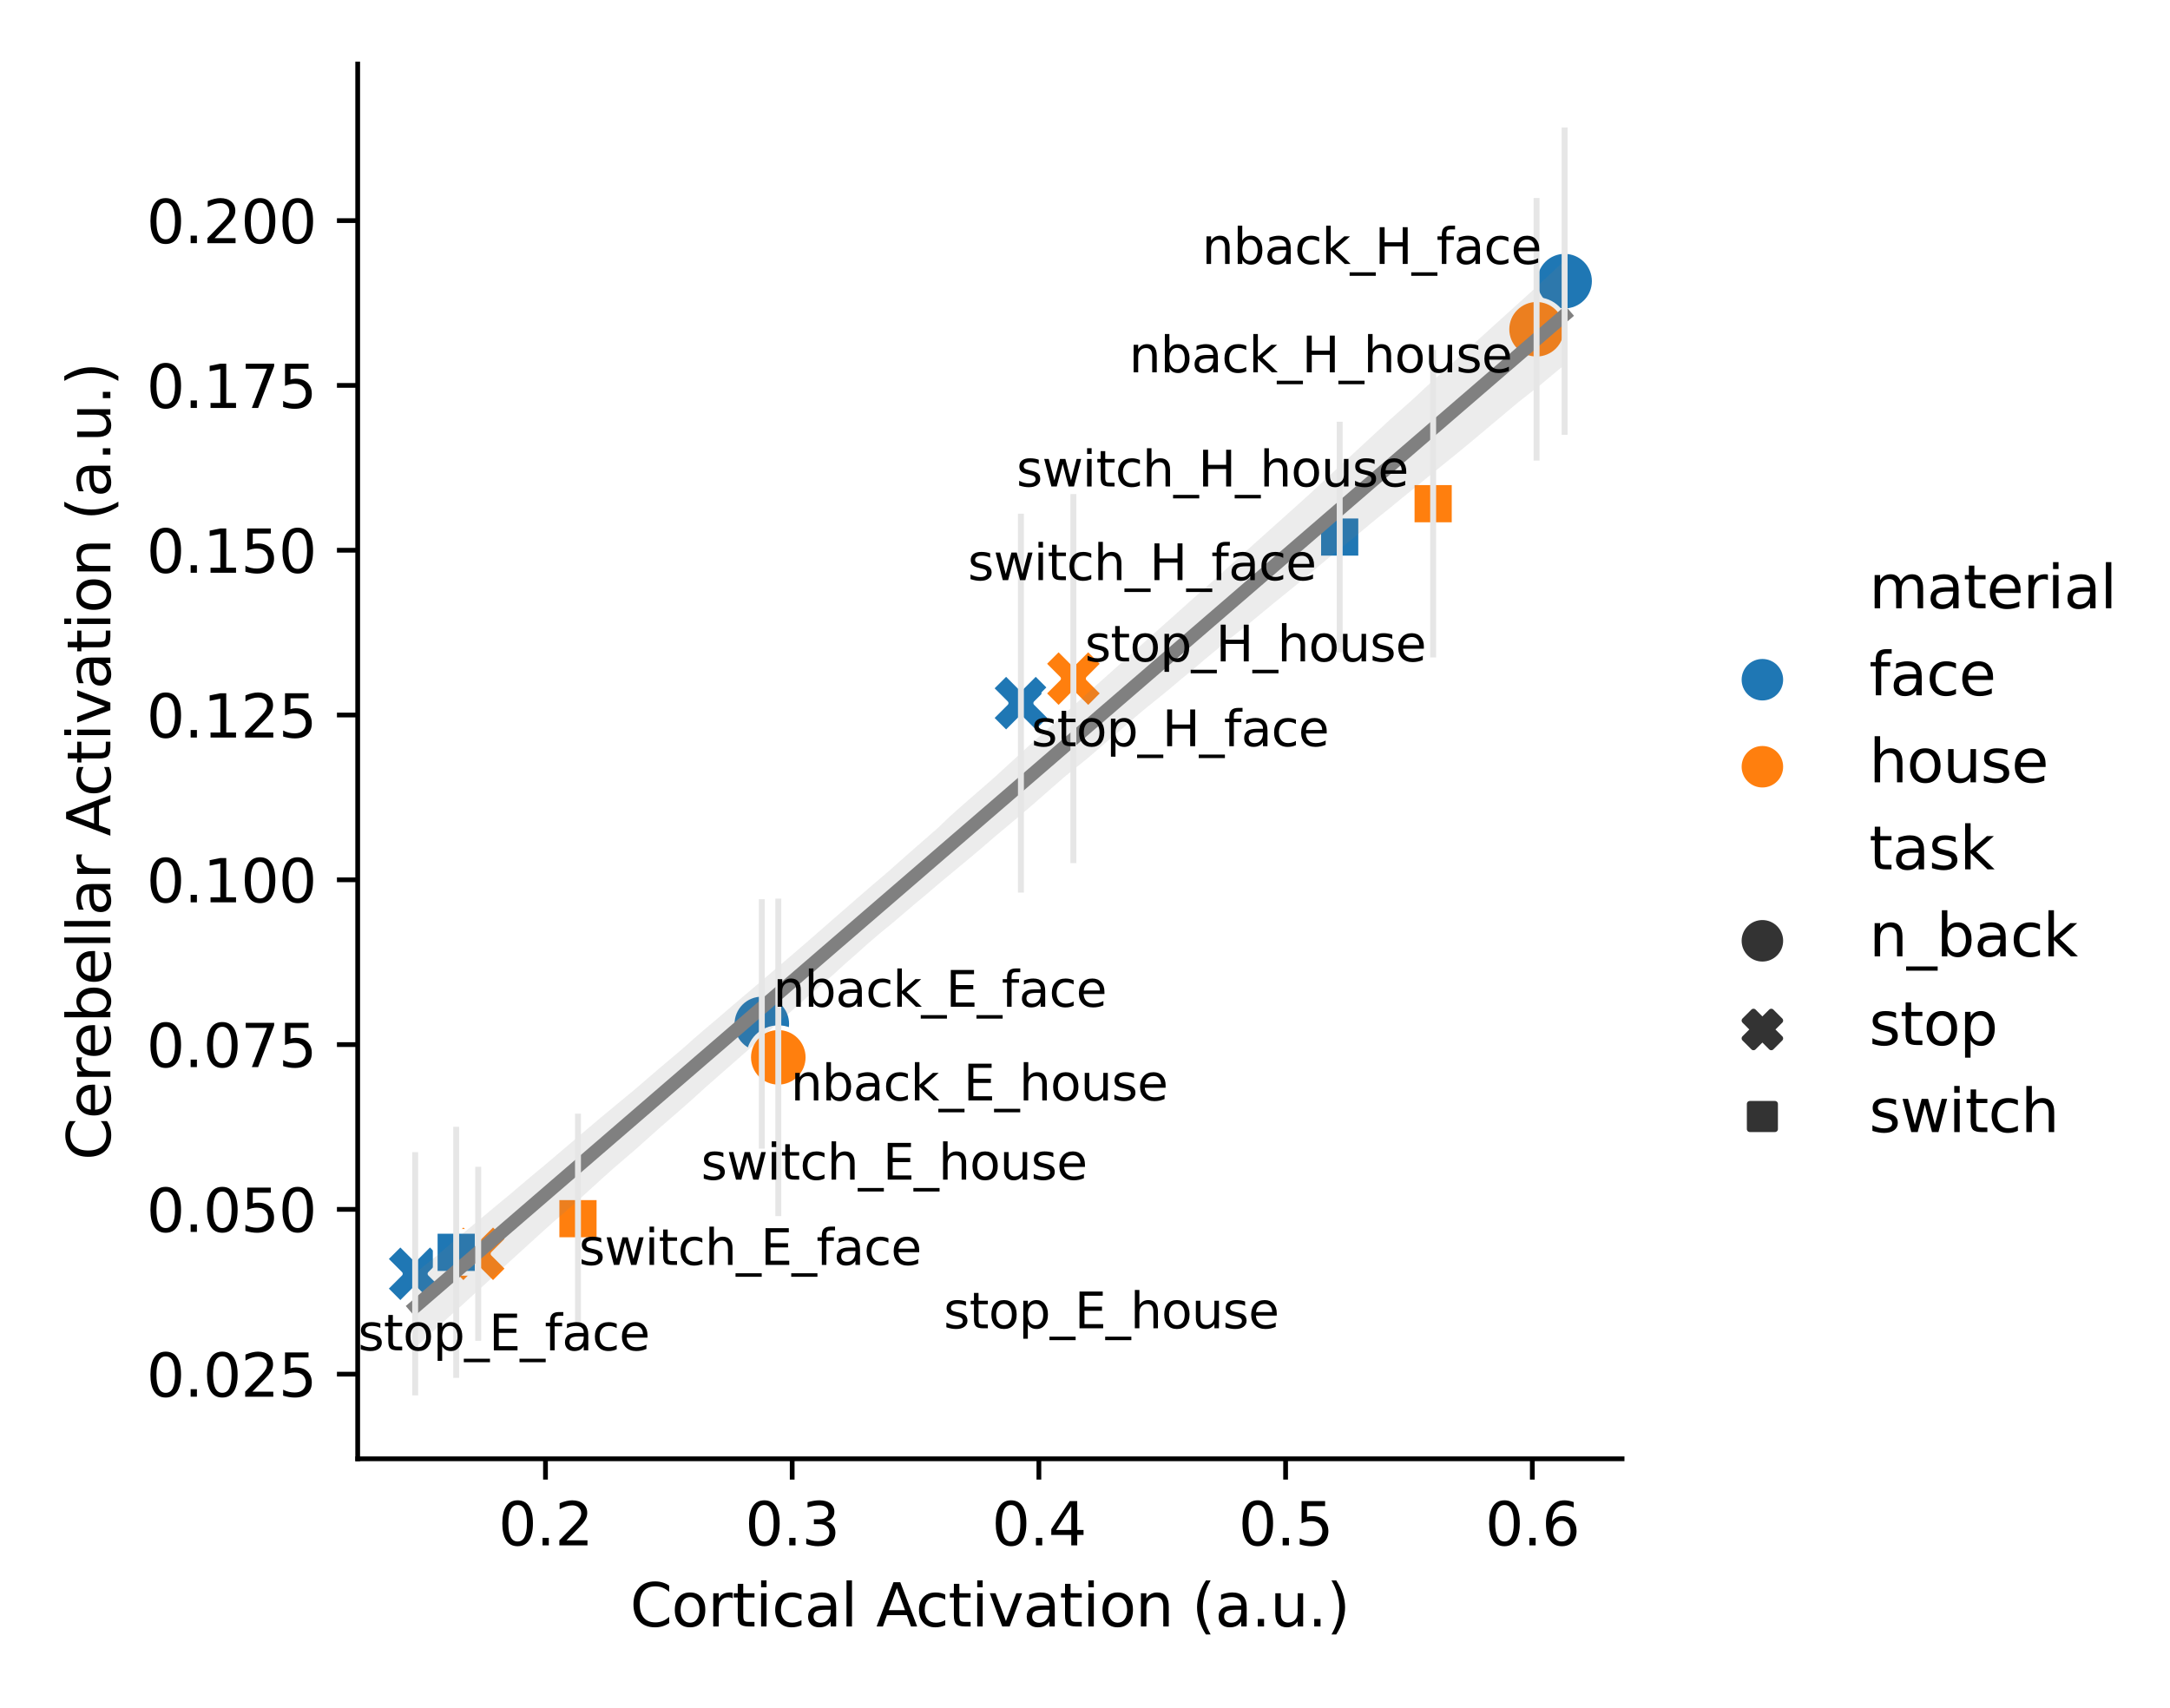 <?xml version="1.0" encoding="utf-8" standalone="no"?>
<!DOCTYPE svg PUBLIC "-//W3C//DTD SVG 1.1//EN"
  "http://www.w3.org/Graphics/SVG/1.1/DTD/svg11.dtd">
<svg xmlns:xlink="http://www.w3.org/1999/xlink" width="365.94pt" height="288pt" viewBox="0 0 365.94 288" xmlns="http://www.w3.org/2000/svg" version="1.1">
 <defs>
  <style type="text/css">*{stroke-linejoin: round; stroke-linecap: butt}</style>
 </defs>
 <g id="figure_1">
  <g id="patch_1">
   <path d="M 0 288 
L 365.94 288 
L 365.94 0 
L 0 0 
z
" style="fill: #ffffff"/>
  </g>
  <g id="axes_1">
   <g id="patch_2">
    <path d="M 60.32 246.04 
L 273.541 246.04 
L 273.541 10.8 
L 60.32 10.8 
z
" style="fill: #ffffff"/>
   </g>
   <g id="PathCollection_1">
    <path d="M 128.469 177.694 
C 129.795 177.694 131.067 177.167 132.004 176.23 
C 132.942 175.292 133.469 174.02 133.469 172.694 
C 133.469 171.368 132.942 170.096 132.004 169.159 
C 131.067 168.221 129.795 167.694 128.469 167.694 
C 127.143 167.694 125.871 168.221 124.933 169.159 
C 123.996 170.096 123.469 171.368 123.469 172.694 
C 123.469 174.02 123.996 175.292 124.933 176.23 
C 125.871 177.167 127.143 177.694 128.469 177.694 
z
" clip-path="url(#p7c8a8bf4cc)" style="fill: #1f77b4; stroke: #ffffff; stroke-width: 0.8"/>
    <path d="M 131.249 183.33 
C 132.575 183.33 133.847 182.803 134.784 181.866 
C 135.722 180.928 136.249 179.656 136.249 178.33 
C 136.249 177.004 135.722 175.732 134.784 174.794 
C 133.847 173.857 132.575 173.33 131.249 173.33 
C 129.923 173.33 128.651 173.857 127.713 174.794 
C 126.776 175.732 126.249 177.004 126.249 178.33 
C 126.249 179.656 126.776 180.928 127.713 181.866 
C 128.651 182.803 129.923 183.33 131.249 183.33 
z
" clip-path="url(#p7c8a8bf4cc)" style="fill: #ff7f0e; stroke: #ffffff; stroke-width: 0.8"/>
    <path d="M 263.849 52.415 
C 265.175 52.415 266.447 51.888 267.384 50.95 
C 268.322 50.013 268.849 48.741 268.849 47.415 
C 268.849 46.089 268.322 44.817 267.384 43.879 
C 266.447 42.942 265.175 42.415 263.849 42.415 
C 262.523 42.415 261.251 42.942 260.313 43.879 
C 259.376 44.817 258.849 46.089 258.849 47.415 
C 258.849 48.741 259.376 50.013 260.313 50.95 
C 261.251 51.888 262.523 52.415 263.849 52.415 
z
" clip-path="url(#p7c8a8bf4cc)" style="fill: #1f77b4; stroke: #ffffff; stroke-width: 0.8"/>
    <path d="M 259.121 60.533 
C 260.447 60.533 261.719 60.006 262.657 59.068 
C 263.594 58.13 264.121 56.859 264.121 55.533 
C 264.121 54.207 263.594 52.935 262.657 51.997 
C 261.719 51.059 260.447 50.533 259.121 50.533 
C 257.795 50.533 256.523 51.059 255.586 51.997 
C 254.648 52.935 254.121 54.207 254.121 55.533 
C 254.121 56.859 254.648 58.13 255.586 59.068 
C 256.523 60.006 257.795 60.533 259.121 60.533 
z
" clip-path="url(#p7c8a8bf4cc)" style="fill: #ff7f0e; stroke: #ffffff; stroke-width: 0.8"/>
    <path d="M 67.512 219.834 
L 70.012 217.334 
L 72.512 219.834 
L 75.012 217.334 
L 72.512 214.834 
L 75.012 212.334 
L 72.512 209.834 
L 70.012 212.334 
L 67.512 209.834 
L 65.012 212.334 
L 67.512 214.834 
L 65.012 217.334 
z
" clip-path="url(#p7c8a8bf4cc)" style="fill: #1f77b4; stroke: #ffffff; stroke-width: 0.8"/>
    <path d="M 78.143 216.462 
L 80.643 213.962 
L 83.143 216.462 
L 85.643 213.962 
L 83.143 211.462 
L 85.643 208.962 
L 83.143 206.462 
L 80.643 208.962 
L 78.143 206.462 
L 75.643 208.962 
L 78.143 211.462 
L 75.643 213.962 
z
" clip-path="url(#p7c8a8bf4cc)" style="fill: #ff7f0e; stroke: #ffffff; stroke-width: 0.8"/>
    <path d="M 169.665 123.588 
L 172.165 121.088 
L 174.665 123.588 
L 177.165 121.088 
L 174.665 118.588 
L 177.165 116.088 
L 174.665 113.588 
L 172.165 116.088 
L 169.665 113.588 
L 167.165 116.088 
L 169.665 118.588 
L 167.165 121.088 
z
" clip-path="url(#p7c8a8bf4cc)" style="fill: #1f77b4; stroke: #ffffff; stroke-width: 0.8"/>
    <path d="M 178.513 119.451 
L 181.013 116.951 
L 183.513 119.451 
L 186.013 116.951 
L 183.513 114.451 
L 186.013 111.951 
L 183.513 109.451 
L 181.013 111.951 
L 178.513 109.451 
L 176.013 111.951 
L 178.513 114.451 
L 176.013 116.951 
z
" clip-path="url(#p7c8a8bf4cc)" style="fill: #ff7f0e; stroke: #ffffff; stroke-width: 0.8"/>
    <path d="M 73.394 207.678 
L 73.394 214.749 
L 80.465 214.749 
L 80.465 207.678 
z
" clip-path="url(#p7c8a8bf4cc)" style="fill: #1f77b4; stroke: #ffffff; stroke-width: 0.8"/>
    <path d="M 93.932 202.006 
L 93.932 209.077 
L 101.003 209.077 
L 101.003 202.006 
z
" clip-path="url(#p7c8a8bf4cc)" style="fill: #ff7f0e; stroke: #ffffff; stroke-width: 0.8"/>
    <path d="M 222.384 87.042 
L 222.384 94.113 
L 229.455 94.113 
L 229.455 87.042 
z
" clip-path="url(#p7c8a8bf4cc)" style="fill: #1f77b4; stroke: #ffffff; stroke-width: 0.8"/>
    <path d="M 238.145 81.417 
L 238.145 88.488 
L 245.216 88.488 
L 245.216 81.417 
z
" clip-path="url(#p7c8a8bf4cc)" style="fill: #ff7f0e; stroke: #ffffff; stroke-width: 0.8"/>
   </g>
   <g id="PathCollection_2"/>
   <g id="PathCollection_3"/>
   <g id="PathCollection_4"/>
   <g id="PathCollection_5"/>
   <g id="PathCollection_6"/>
   <g id="PathCollection_7">
    <defs>
     <path id="m6d650c0548" d="M 0 0 
C 0 0 0 0 0 0 
C 0 0 0 0 0 0 
C 0 0 0 0 0 0 
C 0 0 0 0 0 0 
C 0 0 0 0 0 0 
C 0 0 0 0 0 0 
C 0 0 0 0 0 0 
C 0 0 0 0 0 0 
z
" style="stroke: #1f77b4; stroke-opacity: 0.8"/>
    </defs>
    <g clip-path="url(#p7c8a8bf4cc)">
     <use xlink:href="#m6d650c0548" x="128.469" y="172.694" style="fill: #1f77b4; fill-opacity: 0.8; stroke: #1f77b4; stroke-opacity: 0.8"/>
     <use xlink:href="#m6d650c0548" x="131.249" y="178.33" style="fill: #1f77b4; fill-opacity: 0.8; stroke: #1f77b4; stroke-opacity: 0.8"/>
     <use xlink:href="#m6d650c0548" x="263.849" y="47.415" style="fill: #1f77b4; fill-opacity: 0.8; stroke: #1f77b4; stroke-opacity: 0.8"/>
     <use xlink:href="#m6d650c0548" x="259.121" y="55.533" style="fill: #1f77b4; fill-opacity: 0.8; stroke: #1f77b4; stroke-opacity: 0.8"/>
     <use xlink:href="#m6d650c0548" x="70.012" y="214.834" style="fill: #1f77b4; fill-opacity: 0.8; stroke: #1f77b4; stroke-opacity: 0.8"/>
     <use xlink:href="#m6d650c0548" x="80.643" y="211.462" style="fill: #1f77b4; fill-opacity: 0.8; stroke: #1f77b4; stroke-opacity: 0.8"/>
     <use xlink:href="#m6d650c0548" x="172.165" y="118.588" style="fill: #1f77b4; fill-opacity: 0.8; stroke: #1f77b4; stroke-opacity: 0.8"/>
     <use xlink:href="#m6d650c0548" x="181.013" y="114.451" style="fill: #1f77b4; fill-opacity: 0.8; stroke: #1f77b4; stroke-opacity: 0.8"/>
     <use xlink:href="#m6d650c0548" x="76.929" y="211.213" style="fill: #1f77b4; fill-opacity: 0.8; stroke: #1f77b4; stroke-opacity: 0.8"/>
     <use xlink:href="#m6d650c0548" x="97.468" y="205.542" style="fill: #1f77b4; fill-opacity: 0.8; stroke: #1f77b4; stroke-opacity: 0.8"/>
     <use xlink:href="#m6d650c0548" x="225.92" y="90.577" style="fill: #1f77b4; fill-opacity: 0.8; stroke: #1f77b4; stroke-opacity: 0.8"/>
     <use xlink:href="#m6d650c0548" x="241.681" y="84.952" style="fill: #1f77b4; fill-opacity: 0.8; stroke: #1f77b4; stroke-opacity: 0.8"/>
    </g>
   </g>
   <g id="PolyCollection_1">
    <path d="M 70.012 214.754 
L 70.012 227.267 
L 71.97 225.507 
L 73.928 223.723 
L 75.886 221.943 
L 77.844 220.189 
L 79.802 218.393 
L 81.76 216.616 
L 83.717 214.813 
L 85.675 213.031 
L 87.633 211.25 
L 89.591 209.467 
L 91.549 207.684 
L 93.507 205.939 
L 95.465 204.256 
L 97.423 202.521 
L 99.381 200.733 
L 101.339 198.944 
L 103.297 197.195 
L 105.255 195.507 
L 107.213 193.82 
L 109.171 192.082 
L 111.129 190.324 
L 113.087 188.623 
L 115.045 186.921 
L 117.003 185.182 
L 118.961 183.401 
L 120.919 181.686 
L 122.876 179.965 
L 124.834 178.246 
L 126.792 176.527 
L 128.75 174.73 
L 130.708 172.96 
L 132.666 171.22 
L 134.624 169.49 
L 136.582 167.764 
L 138.54 166.065 
L 140.498 164.403 
L 142.456 162.605 
L 144.414 160.894 
L 146.372 159.139 
L 148.33 157.457 
L 150.288 155.859 
L 152.246 154.197 
L 154.204 152.522 
L 156.162 150.899 
L 158.12 149.218 
L 160.077 147.593 
L 162.035 145.964 
L 163.993 144.336 
L 165.951 142.679 
L 167.909 140.989 
L 169.867 139.357 
L 171.825 137.699 
L 173.783 136.041 
L 175.741 134.326 
L 177.699 132.611 
L 179.657 130.905 
L 181.615 129.337 
L 183.573 127.75 
L 185.531 126.057 
L 187.489 124.365 
L 189.447 122.71 
L 191.405 120.981 
L 193.363 119.332 
L 195.321 117.762 
L 197.279 116.16 
L 199.236 114.505 
L 201.194 112.909 
L 203.152 111.233 
L 205.11 109.615 
L 207.068 107.974 
L 209.026 106.429 
L 210.984 104.885 
L 212.942 103.266 
L 214.9 101.647 
L 216.858 100.063 
L 218.816 98.472 
L 220.774 96.834 
L 222.732 95.196 
L 224.69 93.574 
L 226.648 92.003 
L 228.606 90.432 
L 230.564 88.794 
L 232.522 87.177 
L 234.48 85.608 
L 236.437 83.994 
L 238.395 82.414 
L 240.353 80.815 
L 242.311 79.224 
L 244.269 77.635 
L 246.227 76.045 
L 248.185 74.427 
L 250.143 72.786 
L 252.101 71.144 
L 254.059 69.502 
L 256.017 67.86 
L 257.975 66.315 
L 259.933 64.778 
L 261.891 63.147 
L 263.849 61.514 
L 263.849 43.964 
L 263.849 43.964 
L 261.891 45.792 
L 259.933 47.62 
L 257.975 49.423 
L 256.017 51.195 
L 254.059 52.968 
L 252.101 54.74 
L 250.143 56.513 
L 248.185 58.285 
L 246.227 60.057 
L 244.269 61.827 
L 242.311 63.599 
L 240.353 65.38 
L 238.395 67.222 
L 236.437 68.962 
L 234.48 70.704 
L 232.522 72.514 
L 230.564 74.324 
L 228.606 76.134 
L 226.648 77.946 
L 224.69 79.759 
L 222.732 81.572 
L 220.774 83.394 
L 218.816 85.165 
L 216.858 86.919 
L 214.9 88.673 
L 212.942 90.428 
L 210.984 92.182 
L 209.026 93.944 
L 207.068 95.711 
L 205.11 97.478 
L 203.152 99.23 
L 201.194 100.954 
L 199.236 102.707 
L 197.279 104.461 
L 195.321 106.203 
L 193.363 107.97 
L 191.405 109.717 
L 189.447 111.48 
L 187.489 113.235 
L 185.531 114.99 
L 183.573 116.744 
L 181.615 118.498 
L 179.657 120.253 
L 177.699 122.02 
L 175.741 123.809 
L 173.783 125.524 
L 171.825 127.321 
L 169.867 129.118 
L 167.909 130.914 
L 165.951 132.636 
L 163.993 134.338 
L 162.035 136.047 
L 160.077 137.797 
L 158.12 139.67 
L 156.162 141.384 
L 154.204 143.091 
L 152.246 144.815 
L 150.288 146.559 
L 148.33 148.245 
L 146.372 149.912 
L 144.414 151.617 
L 142.456 153.321 
L 140.498 155.027 
L 138.54 156.738 
L 136.582 158.452 
L 134.624 160.143 
L 132.666 161.825 
L 130.708 163.491 
L 128.75 165.156 
L 126.792 166.831 
L 124.834 168.485 
L 122.876 170.157 
L 120.919 171.847 
L 118.961 173.493 
L 117.003 175.186 
L 115.045 176.926 
L 113.087 178.582 
L 111.129 180.236 
L 109.171 181.918 
L 107.213 183.603 
L 105.255 185.222 
L 103.297 186.844 
L 101.339 188.467 
L 99.381 190.128 
L 97.423 191.782 
L 95.465 193.445 
L 93.507 195.108 
L 91.549 196.771 
L 89.591 198.385 
L 87.633 200.045 
L 85.675 201.707 
L 83.717 203.319 
L 81.76 204.953 
L 79.802 206.581 
L 77.844 208.19 
L 75.886 209.867 
L 73.928 211.559 
L 71.97 213.143 
L 70.012 214.754 
z
" clip-path="url(#p7c8a8bf4cc)" style="fill: #808080; fill-opacity: 0.15"/>
   </g>
   <g id="matplotlib.axis_1">
    <g id="xtick_1">
     <g id="line2d_1">
      <defs>
       <path id="mfda61cb387" d="M 0 0 
L 0 3.5 
" style="stroke: #000000; stroke-width: 0.8"/>
      </defs>
      <g>
       <use xlink:href="#mfda61cb387" x="91.988" y="246.04" style="stroke: #000000; stroke-width: 0.8"/>
      </g>
     </g>
     <g id="text_1">
      <!-- 0.2 -->
      <g transform="translate(84.036 260.638) scale(0.1 -0.1)">
       <defs>
        <path id="DejaVuSans-30" d="M 2034 4250 
Q 1547 4250 1301 3770 
Q 1056 3291 1056 2328 
Q 1056 1369 1301 889 
Q 1547 409 2034 409 
Q 2525 409 2770 889 
Q 3016 1369 3016 2328 
Q 3016 3291 2770 3770 
Q 2525 4250 2034 4250 
z
M 2034 4750 
Q 2819 4750 3233 4129 
Q 3647 3509 3647 2328 
Q 3647 1150 3233 529 
Q 2819 -91 2034 -91 
Q 1250 -91 836 529 
Q 422 1150 422 2328 
Q 422 3509 836 4129 
Q 1250 4750 2034 4750 
z
" transform="scale(0.016)"/>
        <path id="DejaVuSans-2e" d="M 684 794 
L 1344 794 
L 1344 0 
L 684 0 
L 684 794 
z
" transform="scale(0.016)"/>
        <path id="DejaVuSans-32" d="M 1228 531 
L 3431 531 
L 3431 0 
L 469 0 
L 469 531 
Q 828 903 1448 1529 
Q 2069 2156 2228 2338 
Q 2531 2678 2651 2914 
Q 2772 3150 2772 3378 
Q 2772 3750 2511 3984 
Q 2250 4219 1831 4219 
Q 1534 4219 1204 4116 
Q 875 4013 500 3803 
L 500 4441 
Q 881 4594 1212 4672 
Q 1544 4750 1819 4750 
Q 2544 4750 2975 4387 
Q 3406 4025 3406 3419 
Q 3406 3131 3298 2873 
Q 3191 2616 2906 2266 
Q 2828 2175 2409 1742 
Q 1991 1309 1228 531 
z
" transform="scale(0.016)"/>
       </defs>
       <use xlink:href="#DejaVuSans-30"/>
       <use xlink:href="#DejaVuSans-2e" x="63.623"/>
       <use xlink:href="#DejaVuSans-32" x="95.41"/>
      </g>
     </g>
    </g>
    <g id="xtick_2">
     <g id="line2d_2">
      <g>
       <use xlink:href="#mfda61cb387" x="133.591" y="246.04" style="stroke: #000000; stroke-width: 0.8"/>
      </g>
     </g>
     <g id="text_2">
      <!-- 0.3 -->
      <g transform="translate(125.64 260.638) scale(0.1 -0.1)">
       <defs>
        <path id="DejaVuSans-33" d="M 2597 2516 
Q 3050 2419 3304 2112 
Q 3559 1806 3559 1356 
Q 3559 666 3084 287 
Q 2609 -91 1734 -91 
Q 1441 -91 1130 -33 
Q 819 25 488 141 
L 488 750 
Q 750 597 1062 519 
Q 1375 441 1716 441 
Q 2309 441 2620 675 
Q 2931 909 2931 1356 
Q 2931 1769 2642 2001 
Q 2353 2234 1838 2234 
L 1294 2234 
L 1294 2753 
L 1863 2753 
Q 2328 2753 2575 2939 
Q 2822 3125 2822 3475 
Q 2822 3834 2567 4026 
Q 2313 4219 1838 4219 
Q 1578 4219 1281 4162 
Q 984 4106 628 3988 
L 628 4550 
Q 988 4650 1302 4700 
Q 1616 4750 1894 4750 
Q 2613 4750 3031 4423 
Q 3450 4097 3450 3541 
Q 3450 3153 3228 2886 
Q 3006 2619 2597 2516 
z
" transform="scale(0.016)"/>
       </defs>
       <use xlink:href="#DejaVuSans-30"/>
       <use xlink:href="#DejaVuSans-2e" x="63.623"/>
       <use xlink:href="#DejaVuSans-33" x="95.41"/>
      </g>
     </g>
    </g>
    <g id="xtick_3">
     <g id="line2d_3">
      <g>
       <use xlink:href="#mfda61cb387" x="175.195" y="246.04" style="stroke: #000000; stroke-width: 0.8"/>
      </g>
     </g>
     <g id="text_3">
      <!-- 0.4 -->
      <g transform="translate(167.243 260.638) scale(0.1 -0.1)">
       <defs>
        <path id="DejaVuSans-34" d="M 2419 4116 
L 825 1625 
L 2419 1625 
L 2419 4116 
z
M 2253 4666 
L 3047 4666 
L 3047 1625 
L 3713 1625 
L 3713 1100 
L 3047 1100 
L 3047 0 
L 2419 0 
L 2419 1100 
L 313 1100 
L 313 1709 
L 2253 4666 
z
" transform="scale(0.016)"/>
       </defs>
       <use xlink:href="#DejaVuSans-30"/>
       <use xlink:href="#DejaVuSans-2e" x="63.623"/>
       <use xlink:href="#DejaVuSans-34" x="95.41"/>
      </g>
     </g>
    </g>
    <g id="xtick_4">
     <g id="line2d_4">
      <g>
       <use xlink:href="#mfda61cb387" x="216.799" y="246.04" style="stroke: #000000; stroke-width: 0.8"/>
      </g>
     </g>
     <g id="text_4">
      <!-- 0.5 -->
      <g transform="translate(208.847 260.638) scale(0.1 -0.1)">
       <defs>
        <path id="DejaVuSans-35" d="M 691 4666 
L 3169 4666 
L 3169 4134 
L 1269 4134 
L 1269 2991 
Q 1406 3038 1543 3061 
Q 1681 3084 1819 3084 
Q 2600 3084 3056 2656 
Q 3513 2228 3513 1497 
Q 3513 744 3044 326 
Q 2575 -91 1722 -91 
Q 1428 -91 1123 -41 
Q 819 9 494 109 
L 494 744 
Q 775 591 1075 516 
Q 1375 441 1709 441 
Q 2250 441 2565 725 
Q 2881 1009 2881 1497 
Q 2881 1984 2565 2268 
Q 2250 2553 1709 2553 
Q 1456 2553 1204 2497 
Q 953 2441 691 2322 
L 691 4666 
z
" transform="scale(0.016)"/>
       </defs>
       <use xlink:href="#DejaVuSans-30"/>
       <use xlink:href="#DejaVuSans-2e" x="63.623"/>
       <use xlink:href="#DejaVuSans-35" x="95.41"/>
      </g>
     </g>
    </g>
    <g id="xtick_5">
     <g id="line2d_5">
      <g>
       <use xlink:href="#mfda61cb387" x="258.402" y="246.04" style="stroke: #000000; stroke-width: 0.8"/>
      </g>
     </g>
     <g id="text_5">
      <!-- 0.6 -->
      <g transform="translate(250.451 260.638) scale(0.1 -0.1)">
       <defs>
        <path id="DejaVuSans-36" d="M 2113 2584 
Q 1688 2584 1439 2293 
Q 1191 2003 1191 1497 
Q 1191 994 1439 701 
Q 1688 409 2113 409 
Q 2538 409 2786 701 
Q 3034 994 3034 1497 
Q 3034 2003 2786 2293 
Q 2538 2584 2113 2584 
z
M 3366 4563 
L 3366 3988 
Q 3128 4100 2886 4159 
Q 2644 4219 2406 4219 
Q 1781 4219 1451 3797 
Q 1122 3375 1075 2522 
Q 1259 2794 1537 2939 
Q 1816 3084 2150 3084 
Q 2853 3084 3261 2657 
Q 3669 2231 3669 1497 
Q 3669 778 3244 343 
Q 2819 -91 2113 -91 
Q 1303 -91 875 529 
Q 447 1150 447 2328 
Q 447 3434 972 4092 
Q 1497 4750 2381 4750 
Q 2619 4750 2861 4703 
Q 3103 4656 3366 4563 
z
" transform="scale(0.016)"/>
       </defs>
       <use xlink:href="#DejaVuSans-30"/>
       <use xlink:href="#DejaVuSans-2e" x="63.623"/>
       <use xlink:href="#DejaVuSans-36" x="95.41"/>
      </g>
     </g>
    </g>
    <g id="text_6">
     <!-- Cortical Activation (a.u.) -->
     <g transform="translate(106.25 274.317) scale(0.1 -0.1)">
      <defs>
       <path id="DejaVuSans-43" d="M 4122 4306 
L 4122 3641 
Q 3803 3938 3442 4084 
Q 3081 4231 2675 4231 
Q 1875 4231 1450 3742 
Q 1025 3253 1025 2328 
Q 1025 1406 1450 917 
Q 1875 428 2675 428 
Q 3081 428 3442 575 
Q 3803 722 4122 1019 
L 4122 359 
Q 3791 134 3420 21 
Q 3050 -91 2638 -91 
Q 1578 -91 968 557 
Q 359 1206 359 2328 
Q 359 3453 968 4101 
Q 1578 4750 2638 4750 
Q 3056 4750 3426 4639 
Q 3797 4528 4122 4306 
z
" transform="scale(0.016)"/>
       <path id="DejaVuSans-6f" d="M 1959 3097 
Q 1497 3097 1228 2736 
Q 959 2375 959 1747 
Q 959 1119 1226 758 
Q 1494 397 1959 397 
Q 2419 397 2687 759 
Q 2956 1122 2956 1747 
Q 2956 2369 2687 2733 
Q 2419 3097 1959 3097 
z
M 1959 3584 
Q 2709 3584 3137 3096 
Q 3566 2609 3566 1747 
Q 3566 888 3137 398 
Q 2709 -91 1959 -91 
Q 1206 -91 779 398 
Q 353 888 353 1747 
Q 353 2609 779 3096 
Q 1206 3584 1959 3584 
z
" transform="scale(0.016)"/>
       <path id="DejaVuSans-72" d="M 2631 2963 
Q 2534 3019 2420 3045 
Q 2306 3072 2169 3072 
Q 1681 3072 1420 2755 
Q 1159 2438 1159 1844 
L 1159 0 
L 581 0 
L 581 3500 
L 1159 3500 
L 1159 2956 
Q 1341 3275 1631 3429 
Q 1922 3584 2338 3584 
Q 2397 3584 2469 3576 
Q 2541 3569 2628 3553 
L 2631 2963 
z
" transform="scale(0.016)"/>
       <path id="DejaVuSans-74" d="M 1172 4494 
L 1172 3500 
L 2356 3500 
L 2356 3053 
L 1172 3053 
L 1172 1153 
Q 1172 725 1289 603 
Q 1406 481 1766 481 
L 2356 481 
L 2356 0 
L 1766 0 
Q 1100 0 847 248 
Q 594 497 594 1153 
L 594 3053 
L 172 3053 
L 172 3500 
L 594 3500 
L 594 4494 
L 1172 4494 
z
" transform="scale(0.016)"/>
       <path id="DejaVuSans-69" d="M 603 3500 
L 1178 3500 
L 1178 0 
L 603 0 
L 603 3500 
z
M 603 4863 
L 1178 4863 
L 1178 4134 
L 603 4134 
L 603 4863 
z
" transform="scale(0.016)"/>
       <path id="DejaVuSans-63" d="M 3122 3366 
L 3122 2828 
Q 2878 2963 2633 3030 
Q 2388 3097 2138 3097 
Q 1578 3097 1268 2742 
Q 959 2388 959 1747 
Q 959 1106 1268 751 
Q 1578 397 2138 397 
Q 2388 397 2633 464 
Q 2878 531 3122 666 
L 3122 134 
Q 2881 22 2623 -34 
Q 2366 -91 2075 -91 
Q 1284 -91 818 406 
Q 353 903 353 1747 
Q 353 2603 823 3093 
Q 1294 3584 2113 3584 
Q 2378 3584 2631 3529 
Q 2884 3475 3122 3366 
z
" transform="scale(0.016)"/>
       <path id="DejaVuSans-61" d="M 2194 1759 
Q 1497 1759 1228 1600 
Q 959 1441 959 1056 
Q 959 750 1161 570 
Q 1363 391 1709 391 
Q 2188 391 2477 730 
Q 2766 1069 2766 1631 
L 2766 1759 
L 2194 1759 
z
M 3341 1997 
L 3341 0 
L 2766 0 
L 2766 531 
Q 2569 213 2275 61 
Q 1981 -91 1556 -91 
Q 1019 -91 701 211 
Q 384 513 384 1019 
Q 384 1609 779 1909 
Q 1175 2209 1959 2209 
L 2766 2209 
L 2766 2266 
Q 2766 2663 2505 2880 
Q 2244 3097 1772 3097 
Q 1472 3097 1187 3025 
Q 903 2953 641 2809 
L 641 3341 
Q 956 3463 1253 3523 
Q 1550 3584 1831 3584 
Q 2591 3584 2966 3190 
Q 3341 2797 3341 1997 
z
" transform="scale(0.016)"/>
       <path id="DejaVuSans-6c" d="M 603 4863 
L 1178 4863 
L 1178 0 
L 603 0 
L 603 4863 
z
" transform="scale(0.016)"/>
       <path id="DejaVuSans-20" transform="scale(0.016)"/>
       <path id="DejaVuSans-41" d="M 2188 4044 
L 1331 1722 
L 3047 1722 
L 2188 4044 
z
M 1831 4666 
L 2547 4666 
L 4325 0 
L 3669 0 
L 3244 1197 
L 1141 1197 
L 716 0 
L 50 0 
L 1831 4666 
z
" transform="scale(0.016)"/>
       <path id="DejaVuSans-76" d="M 191 3500 
L 800 3500 
L 1894 563 
L 2988 3500 
L 3597 3500 
L 2284 0 
L 1503 0 
L 191 3500 
z
" transform="scale(0.016)"/>
       <path id="DejaVuSans-6e" d="M 3513 2113 
L 3513 0 
L 2938 0 
L 2938 2094 
Q 2938 2591 2744 2837 
Q 2550 3084 2163 3084 
Q 1697 3084 1428 2787 
Q 1159 2491 1159 1978 
L 1159 0 
L 581 0 
L 581 3500 
L 1159 3500 
L 1159 2956 
Q 1366 3272 1645 3428 
Q 1925 3584 2291 3584 
Q 2894 3584 3203 3211 
Q 3513 2838 3513 2113 
z
" transform="scale(0.016)"/>
       <path id="DejaVuSans-28" d="M 1984 4856 
Q 1566 4138 1362 3434 
Q 1159 2731 1159 2009 
Q 1159 1288 1364 580 
Q 1569 -128 1984 -844 
L 1484 -844 
Q 1016 -109 783 600 
Q 550 1309 550 2009 
Q 550 2706 781 3412 
Q 1013 4119 1484 4856 
L 1984 4856 
z
" transform="scale(0.016)"/>
       <path id="DejaVuSans-75" d="M 544 1381 
L 544 3500 
L 1119 3500 
L 1119 1403 
Q 1119 906 1312 657 
Q 1506 409 1894 409 
Q 2359 409 2629 706 
Q 2900 1003 2900 1516 
L 2900 3500 
L 3475 3500 
L 3475 0 
L 2900 0 
L 2900 538 
Q 2691 219 2414 64 
Q 2138 -91 1772 -91 
Q 1169 -91 856 284 
Q 544 659 544 1381 
z
M 1991 3584 
L 1991 3584 
z
" transform="scale(0.016)"/>
       <path id="DejaVuSans-29" d="M 513 4856 
L 1013 4856 
Q 1481 4119 1714 3412 
Q 1947 2706 1947 2009 
Q 1947 1309 1714 600 
Q 1481 -109 1013 -844 
L 513 -844 
Q 928 -128 1133 580 
Q 1338 1288 1338 2009 
Q 1338 2731 1133 3434 
Q 928 4138 513 4856 
z
" transform="scale(0.016)"/>
      </defs>
      <use xlink:href="#DejaVuSans-43"/>
      <use xlink:href="#DejaVuSans-6f" x="69.824"/>
      <use xlink:href="#DejaVuSans-72" x="131.006"/>
      <use xlink:href="#DejaVuSans-74" x="172.119"/>
      <use xlink:href="#DejaVuSans-69" x="211.328"/>
      <use xlink:href="#DejaVuSans-63" x="239.111"/>
      <use xlink:href="#DejaVuSans-61" x="294.092"/>
      <use xlink:href="#DejaVuSans-6c" x="355.371"/>
      <use xlink:href="#DejaVuSans-20" x="383.154"/>
      <use xlink:href="#DejaVuSans-41" x="414.941"/>
      <use xlink:href="#DejaVuSans-63" x="481.6"/>
      <use xlink:href="#DejaVuSans-74" x="536.58"/>
      <use xlink:href="#DejaVuSans-69" x="575.789"/>
      <use xlink:href="#DejaVuSans-76" x="603.572"/>
      <use xlink:href="#DejaVuSans-61" x="662.752"/>
      <use xlink:href="#DejaVuSans-74" x="724.031"/>
      <use xlink:href="#DejaVuSans-69" x="763.24"/>
      <use xlink:href="#DejaVuSans-6f" x="791.023"/>
      <use xlink:href="#DejaVuSans-6e" x="852.205"/>
      <use xlink:href="#DejaVuSans-20" x="915.584"/>
      <use xlink:href="#DejaVuSans-28" x="947.371"/>
      <use xlink:href="#DejaVuSans-61" x="986.385"/>
      <use xlink:href="#DejaVuSans-2e" x="1047.664"/>
      <use xlink:href="#DejaVuSans-75" x="1079.451"/>
      <use xlink:href="#DejaVuSans-2e" x="1142.83"/>
      <use xlink:href="#DejaVuSans-29" x="1174.617"/>
     </g>
    </g>
   </g>
   <g id="matplotlib.axis_2">
    <g id="ytick_1">
     <g id="line2d_6">
      <defs>
       <path id="m9976403ec4" d="M 0 0 
L -3.5 0 
" style="stroke: #000000; stroke-width: 0.8"/>
      </defs>
      <g>
       <use xlink:href="#m9976403ec4" x="60.32" y="231.765" style="stroke: #000000; stroke-width: 0.8"/>
      </g>
     </g>
     <g id="text_7">
      <!-- 0.025 -->
      <g transform="translate(24.692 235.564) scale(0.1 -0.1)">
       <use xlink:href="#DejaVuSans-30"/>
       <use xlink:href="#DejaVuSans-2e" x="63.623"/>
       <use xlink:href="#DejaVuSans-30" x="95.41"/>
       <use xlink:href="#DejaVuSans-32" x="159.033"/>
       <use xlink:href="#DejaVuSans-35" x="222.656"/>
      </g>
     </g>
    </g>
    <g id="ytick_2">
     <g id="line2d_7">
      <g>
       <use xlink:href="#m9976403ec4" x="60.32" y="203.971" style="stroke: #000000; stroke-width: 0.8"/>
      </g>
     </g>
     <g id="text_8">
      <!-- 0.050 -->
      <g transform="translate(24.692 207.771) scale(0.1 -0.1)">
       <use xlink:href="#DejaVuSans-30"/>
       <use xlink:href="#DejaVuSans-2e" x="63.623"/>
       <use xlink:href="#DejaVuSans-30" x="95.41"/>
       <use xlink:href="#DejaVuSans-35" x="159.033"/>
       <use xlink:href="#DejaVuSans-30" x="222.656"/>
      </g>
     </g>
    </g>
    <g id="ytick_3">
     <g id="line2d_8">
      <g>
       <use xlink:href="#m9976403ec4" x="60.32" y="176.178" style="stroke: #000000; stroke-width: 0.8"/>
      </g>
     </g>
     <g id="text_9">
      <!-- 0.075 -->
      <g transform="translate(24.692 179.977) scale(0.1 -0.1)">
       <defs>
        <path id="DejaVuSans-37" d="M 525 4666 
L 3525 4666 
L 3525 4397 
L 1831 0 
L 1172 0 
L 2766 4134 
L 525 4134 
L 525 4666 
z
" transform="scale(0.016)"/>
       </defs>
       <use xlink:href="#DejaVuSans-30"/>
       <use xlink:href="#DejaVuSans-2e" x="63.623"/>
       <use xlink:href="#DejaVuSans-30" x="95.41"/>
       <use xlink:href="#DejaVuSans-37" x="159.033"/>
       <use xlink:href="#DejaVuSans-35" x="222.656"/>
      </g>
     </g>
    </g>
    <g id="ytick_4">
     <g id="line2d_9">
      <g>
       <use xlink:href="#m9976403ec4" x="60.32" y="148.385" style="stroke: #000000; stroke-width: 0.8"/>
      </g>
     </g>
     <g id="text_10">
      <!-- 0.100 -->
      <g transform="translate(24.692 152.184) scale(0.1 -0.1)">
       <defs>
        <path id="DejaVuSans-31" d="M 794 531 
L 1825 531 
L 1825 4091 
L 703 3866 
L 703 4441 
L 1819 4666 
L 2450 4666 
L 2450 531 
L 3481 531 
L 3481 0 
L 794 0 
L 794 531 
z
" transform="scale(0.016)"/>
       </defs>
       <use xlink:href="#DejaVuSans-30"/>
       <use xlink:href="#DejaVuSans-2e" x="63.623"/>
       <use xlink:href="#DejaVuSans-31" x="95.41"/>
       <use xlink:href="#DejaVuSans-30" x="159.033"/>
       <use xlink:href="#DejaVuSans-30" x="222.656"/>
      </g>
     </g>
    </g>
    <g id="ytick_5">
     <g id="line2d_10">
      <g>
       <use xlink:href="#m9976403ec4" x="60.32" y="120.592" style="stroke: #000000; stroke-width: 0.8"/>
      </g>
     </g>
     <g id="text_11">
      <!-- 0.125 -->
      <g transform="translate(24.692 124.391) scale(0.1 -0.1)">
       <use xlink:href="#DejaVuSans-30"/>
       <use xlink:href="#DejaVuSans-2e" x="63.623"/>
       <use xlink:href="#DejaVuSans-31" x="95.41"/>
       <use xlink:href="#DejaVuSans-32" x="159.033"/>
       <use xlink:href="#DejaVuSans-35" x="222.656"/>
      </g>
     </g>
    </g>
    <g id="ytick_6">
     <g id="line2d_11">
      <g>
       <use xlink:href="#m9976403ec4" x="60.32" y="92.799" style="stroke: #000000; stroke-width: 0.8"/>
      </g>
     </g>
     <g id="text_12">
      <!-- 0.150 -->
      <g transform="translate(24.692 96.598) scale(0.1 -0.1)">
       <use xlink:href="#DejaVuSans-30"/>
       <use xlink:href="#DejaVuSans-2e" x="63.623"/>
       <use xlink:href="#DejaVuSans-31" x="95.41"/>
       <use xlink:href="#DejaVuSans-35" x="159.033"/>
       <use xlink:href="#DejaVuSans-30" x="222.656"/>
      </g>
     </g>
    </g>
    <g id="ytick_7">
     <g id="line2d_12">
      <g>
       <use xlink:href="#m9976403ec4" x="60.32" y="65.005" style="stroke: #000000; stroke-width: 0.8"/>
      </g>
     </g>
     <g id="text_13">
      <!-- 0.175 -->
      <g transform="translate(24.692 68.805) scale(0.1 -0.1)">
       <use xlink:href="#DejaVuSans-30"/>
       <use xlink:href="#DejaVuSans-2e" x="63.623"/>
       <use xlink:href="#DejaVuSans-31" x="95.41"/>
       <use xlink:href="#DejaVuSans-37" x="159.033"/>
       <use xlink:href="#DejaVuSans-35" x="222.656"/>
      </g>
     </g>
    </g>
    <g id="ytick_8">
     <g id="line2d_13">
      <g>
       <use xlink:href="#m9976403ec4" x="60.32" y="37.212" style="stroke: #000000; stroke-width: 0.8"/>
      </g>
     </g>
     <g id="text_14">
      <!-- 0.200 -->
      <g transform="translate(24.692 41.011) scale(0.1 -0.1)">
       <use xlink:href="#DejaVuSans-30"/>
       <use xlink:href="#DejaVuSans-2e" x="63.623"/>
       <use xlink:href="#DejaVuSans-32" x="95.41"/>
       <use xlink:href="#DejaVuSans-30" x="159.033"/>
       <use xlink:href="#DejaVuSans-30" x="222.656"/>
      </g>
     </g>
    </g>
    <g id="text_15">
     <!-- Cerebellar Activation (a.u.) -->
     <g transform="translate(18.612 195.679) rotate(-90) scale(0.1 -0.1)">
      <defs>
       <path id="DejaVuSans-65" d="M 3597 1894 
L 3597 1613 
L 953 1613 
Q 991 1019 1311 708 
Q 1631 397 2203 397 
Q 2534 397 2845 478 
Q 3156 559 3463 722 
L 3463 178 
Q 3153 47 2828 -22 
Q 2503 -91 2169 -91 
Q 1331 -91 842 396 
Q 353 884 353 1716 
Q 353 2575 817 3079 
Q 1281 3584 2069 3584 
Q 2775 3584 3186 3129 
Q 3597 2675 3597 1894 
z
M 3022 2063 
Q 3016 2534 2758 2815 
Q 2500 3097 2075 3097 
Q 1594 3097 1305 2825 
Q 1016 2553 972 2059 
L 3022 2063 
z
" transform="scale(0.016)"/>
       <path id="DejaVuSans-62" d="M 3116 1747 
Q 3116 2381 2855 2742 
Q 2594 3103 2138 3103 
Q 1681 3103 1420 2742 
Q 1159 2381 1159 1747 
Q 1159 1113 1420 752 
Q 1681 391 2138 391 
Q 2594 391 2855 752 
Q 3116 1113 3116 1747 
z
M 1159 2969 
Q 1341 3281 1617 3432 
Q 1894 3584 2278 3584 
Q 2916 3584 3314 3078 
Q 3713 2572 3713 1747 
Q 3713 922 3314 415 
Q 2916 -91 2278 -91 
Q 1894 -91 1617 61 
Q 1341 213 1159 525 
L 1159 0 
L 581 0 
L 581 4863 
L 1159 4863 
L 1159 2969 
z
" transform="scale(0.016)"/>
      </defs>
      <use xlink:href="#DejaVuSans-43"/>
      <use xlink:href="#DejaVuSans-65" x="69.824"/>
      <use xlink:href="#DejaVuSans-72" x="131.348"/>
      <use xlink:href="#DejaVuSans-65" x="170.211"/>
      <use xlink:href="#DejaVuSans-62" x="231.734"/>
      <use xlink:href="#DejaVuSans-65" x="295.211"/>
      <use xlink:href="#DejaVuSans-6c" x="356.734"/>
      <use xlink:href="#DejaVuSans-6c" x="384.518"/>
      <use xlink:href="#DejaVuSans-61" x="412.301"/>
      <use xlink:href="#DejaVuSans-72" x="473.58"/>
      <use xlink:href="#DejaVuSans-20" x="514.693"/>
      <use xlink:href="#DejaVuSans-41" x="546.48"/>
      <use xlink:href="#DejaVuSans-63" x="613.139"/>
      <use xlink:href="#DejaVuSans-74" x="668.119"/>
      <use xlink:href="#DejaVuSans-69" x="707.328"/>
      <use xlink:href="#DejaVuSans-76" x="735.111"/>
      <use xlink:href="#DejaVuSans-61" x="794.291"/>
      <use xlink:href="#DejaVuSans-74" x="855.57"/>
      <use xlink:href="#DejaVuSans-69" x="894.779"/>
      <use xlink:href="#DejaVuSans-6f" x="922.562"/>
      <use xlink:href="#DejaVuSans-6e" x="983.744"/>
      <use xlink:href="#DejaVuSans-20" x="1047.123"/>
      <use xlink:href="#DejaVuSans-28" x="1078.91"/>
      <use xlink:href="#DejaVuSans-61" x="1117.924"/>
      <use xlink:href="#DejaVuSans-2e" x="1179.203"/>
      <use xlink:href="#DejaVuSans-75" x="1210.99"/>
      <use xlink:href="#DejaVuSans-2e" x="1274.369"/>
      <use xlink:href="#DejaVuSans-29" x="1306.156"/>
     </g>
    </g>
   </g>
   <g id="line2d_14">
    <path d="M 70.012 220.386 
L 71.97 218.697 
L 73.928 217.007 
L 75.886 215.318 
L 77.844 213.629 
L 79.802 211.939 
L 81.76 210.25 
L 83.717 208.561 
L 85.675 206.872 
L 87.633 205.182 
L 89.591 203.493 
L 91.549 201.804 
L 93.507 200.114 
L 95.465 198.425 
L 97.423 196.736 
L 99.381 195.046 
L 101.339 193.357 
L 103.297 191.668 
L 105.255 189.979 
L 107.213 188.289 
L 109.171 186.6 
L 111.129 184.911 
L 113.087 183.221 
L 115.045 181.532 
L 117.003 179.843 
L 118.961 178.153 
L 120.919 176.464 
L 122.876 174.775 
L 124.834 173.086 
L 126.792 171.396 
L 128.75 169.707 
L 130.708 168.018 
L 132.666 166.328 
L 134.624 164.639 
L 136.582 162.95 
L 138.54 161.26 
L 140.498 159.571 
L 142.456 157.882 
L 144.414 156.193 
L 146.372 154.503 
L 148.33 152.814 
L 150.288 151.125 
L 152.246 149.435 
L 154.204 147.746 
L 156.162 146.057 
L 158.12 144.367 
L 160.077 142.678 
L 162.035 140.989 
L 163.993 139.3 
L 165.951 137.61 
L 167.909 135.921 
L 169.867 134.232 
L 171.825 132.542 
L 173.783 130.853 
L 175.741 129.164 
L 177.699 127.474 
L 179.657 125.785 
L 181.615 124.096 
L 183.573 122.407 
L 185.531 120.717 
L 187.489 119.028 
L 189.447 117.339 
L 191.405 115.649 
L 193.363 113.96 
L 195.321 112.271 
L 197.279 110.581 
L 199.236 108.892 
L 201.194 107.203 
L 203.152 105.514 
L 205.11 103.824 
L 207.068 102.135 
L 209.026 100.446 
L 210.984 98.756 
L 212.942 97.067 
L 214.9 95.378 
L 216.858 93.688 
L 218.816 91.999 
L 220.774 90.31 
L 222.732 88.621 
L 224.69 86.931 
L 226.648 85.242 
L 228.606 83.553 
L 230.564 81.863 
L 232.522 80.174 
L 234.48 78.485 
L 236.437 76.796 
L 238.395 75.106 
L 240.353 73.417 
L 242.311 71.728 
L 244.269 70.038 
L 246.227 68.349 
L 248.185 66.66 
L 250.143 64.97 
L 252.101 63.281 
L 254.059 61.592 
L 256.017 59.903 
L 257.975 58.213 
L 259.933 56.524 
L 261.891 54.835 
L 263.849 53.145 
" clip-path="url(#p7c8a8bf4cc)" style="fill: none; stroke: #808080; stroke-width: 2.25; stroke-linecap: square"/>
   </g>
   <g id="LineCollection_1">
    <path d="M 128.469 193.729 
L 128.469 151.66 
" clip-path="url(#p7c8a8bf4cc)" style="fill: none; stroke: #e6e6e6"/>
    <path d="M 131.249 205.102 
L 131.249 151.558 
" clip-path="url(#p7c8a8bf4cc)" style="fill: none; stroke: #e6e6e6"/>
    <path d="M 263.849 73.337 
L 263.849 21.493 
" clip-path="url(#p7c8a8bf4cc)" style="fill: none; stroke: #e6e6e6"/>
    <path d="M 259.121 77.674 
L 259.121 33.391 
" clip-path="url(#p7c8a8bf4cc)" style="fill: none; stroke: #e6e6e6"/>
    <path d="M 70.012 235.347 
L 70.012 194.322 
" clip-path="url(#p7c8a8bf4cc)" style="fill: none; stroke: #e6e6e6"/>
    <path d="M 80.643 226.134 
L 80.643 196.791 
" clip-path="url(#p7c8a8bf4cc)" style="fill: none; stroke: #e6e6e6"/>
    <path d="M 172.165 150.543 
L 172.165 86.632 
" clip-path="url(#p7c8a8bf4cc)" style="fill: none; stroke: #e6e6e6"/>
    <path d="M 181.013 145.571 
L 181.013 83.331 
" clip-path="url(#p7c8a8bf4cc)" style="fill: none; stroke: #e6e6e6"/>
    <path d="M 76.929 232.383 
L 76.929 190.043 
" clip-path="url(#p7c8a8bf4cc)" style="fill: none; stroke: #e6e6e6"/>
    <path d="M 97.468 223.253 
L 97.468 187.831 
" clip-path="url(#p7c8a8bf4cc)" style="fill: none; stroke: #e6e6e6"/>
    <path d="M 225.92 110.029 
L 225.92 71.126 
" clip-path="url(#p7c8a8bf4cc)" style="fill: none; stroke: #e6e6e6"/>
    <path d="M 241.681 110.882 
L 241.681 59.022 
" clip-path="url(#p7c8a8bf4cc)" style="fill: none; stroke: #e6e6e6"/>
   </g>
   <g id="patch_3">
    <path d="M 60.32 246.04 
L 60.32 10.8 
" style="fill: none; stroke: #000000; stroke-width: 0.8; stroke-linejoin: miter; stroke-linecap: square"/>
   </g>
   <g id="patch_4">
    <path d="M 60.32 246.04 
L 273.541 246.04 
" style="fill: none; stroke: #000000; stroke-width: 0.8; stroke-linejoin: miter; stroke-linecap: square"/>
   </g>
   <g id="text_16">
    <!-- nback_E_face  -->
    <g transform="translate(130.37 169.794) scale(0.083 -0.083)">
     <defs>
      <path id="DejaVuSans-6b" d="M 581 4863 
L 1159 4863 
L 1159 1991 
L 2875 3500 
L 3609 3500 
L 1753 1863 
L 3688 0 
L 2938 0 
L 1159 1709 
L 1159 0 
L 581 0 
L 581 4863 
z
" transform="scale(0.016)"/>
      <path id="DejaVuSans-5f" d="M 3263 -1063 
L 3263 -1509 
L -63 -1509 
L -63 -1063 
L 3263 -1063 
z
" transform="scale(0.016)"/>
      <path id="DejaVuSans-45" d="M 628 4666 
L 3578 4666 
L 3578 4134 
L 1259 4134 
L 1259 2753 
L 3481 2753 
L 3481 2222 
L 1259 2222 
L 1259 531 
L 3634 531 
L 3634 0 
L 628 0 
L 628 4666 
z
" transform="scale(0.016)"/>
      <path id="DejaVuSans-66" d="M 2375 4863 
L 2375 4384 
L 1825 4384 
Q 1516 4384 1395 4259 
Q 1275 4134 1275 3809 
L 1275 3500 
L 2222 3500 
L 2222 3053 
L 1275 3053 
L 1275 0 
L 697 0 
L 697 3053 
L 147 3053 
L 147 3500 
L 697 3500 
L 697 3744 
Q 697 4328 969 4595 
Q 1241 4863 1831 4863 
L 2375 4863 
z
" transform="scale(0.016)"/>
     </defs>
     <use xlink:href="#DejaVuSans-6e"/>
     <use xlink:href="#DejaVuSans-62" x="63.379"/>
     <use xlink:href="#DejaVuSans-61" x="126.855"/>
     <use xlink:href="#DejaVuSans-63" x="188.135"/>
     <use xlink:href="#DejaVuSans-6b" x="243.115"/>
     <use xlink:href="#DejaVuSans-5f" x="301.025"/>
     <use xlink:href="#DejaVuSans-45" x="351.025"/>
     <use xlink:href="#DejaVuSans-5f" x="414.209"/>
     <use xlink:href="#DejaVuSans-66" x="464.209"/>
     <use xlink:href="#DejaVuSans-61" x="499.414"/>
     <use xlink:href="#DejaVuSans-63" x="560.693"/>
     <use xlink:href="#DejaVuSans-65" x="615.674"/>
     <use xlink:href="#DejaVuSans-20" x="677.197"/>
    </g>
   </g>
   <g id="text_17">
    <!-- nback_E_house  -->
    <g transform="translate(133.334 185.595) scale(0.083 -0.083)">
     <defs>
      <path id="DejaVuSans-68" d="M 3513 2113 
L 3513 0 
L 2938 0 
L 2938 2094 
Q 2938 2591 2744 2837 
Q 2550 3084 2163 3084 
Q 1697 3084 1428 2787 
Q 1159 2491 1159 1978 
L 1159 0 
L 581 0 
L 581 4863 
L 1159 4863 
L 1159 2956 
Q 1366 3272 1645 3428 
Q 1925 3584 2291 3584 
Q 2894 3584 3203 3211 
Q 3513 2838 3513 2113 
z
" transform="scale(0.016)"/>
      <path id="DejaVuSans-73" d="M 2834 3397 
L 2834 2853 
Q 2591 2978 2328 3040 
Q 2066 3103 1784 3103 
Q 1356 3103 1142 2972 
Q 928 2841 928 2578 
Q 928 2378 1081 2264 
Q 1234 2150 1697 2047 
L 1894 2003 
Q 2506 1872 2764 1633 
Q 3022 1394 3022 966 
Q 3022 478 2636 193 
Q 2250 -91 1575 -91 
Q 1294 -91 989 -36 
Q 684 19 347 128 
L 347 722 
Q 666 556 975 473 
Q 1284 391 1588 391 
Q 1994 391 2212 530 
Q 2431 669 2431 922 
Q 2431 1156 2273 1281 
Q 2116 1406 1581 1522 
L 1381 1569 
Q 847 1681 609 1914 
Q 372 2147 372 2553 
Q 372 3047 722 3315 
Q 1072 3584 1716 3584 
Q 2034 3584 2315 3537 
Q 2597 3491 2834 3397 
z
" transform="scale(0.016)"/>
     </defs>
     <use xlink:href="#DejaVuSans-6e"/>
     <use xlink:href="#DejaVuSans-62" x="63.379"/>
     <use xlink:href="#DejaVuSans-61" x="126.855"/>
     <use xlink:href="#DejaVuSans-63" x="188.135"/>
     <use xlink:href="#DejaVuSans-6b" x="243.115"/>
     <use xlink:href="#DejaVuSans-5f" x="301.025"/>
     <use xlink:href="#DejaVuSans-45" x="351.025"/>
     <use xlink:href="#DejaVuSans-5f" x="414.209"/>
     <use xlink:href="#DejaVuSans-68" x="464.209"/>
     <use xlink:href="#DejaVuSans-6f" x="527.588"/>
     <use xlink:href="#DejaVuSans-75" x="588.77"/>
     <use xlink:href="#DejaVuSans-73" x="652.148"/>
     <use xlink:href="#DejaVuSans-65" x="704.248"/>
     <use xlink:href="#DejaVuSans-20" x="765.771"/>
    </g>
   </g>
   <g id="text_18">
    <!-- nback_H_face  -->
    <g transform="translate(202.692 44.515) scale(0.083 -0.083)">
     <defs>
      <path id="DejaVuSans-48" d="M 628 4666 
L 1259 4666 
L 1259 2753 
L 3553 2753 
L 3553 4666 
L 4184 4666 
L 4184 0 
L 3553 0 
L 3553 2222 
L 1259 2222 
L 1259 0 
L 628 0 
L 628 4666 
z
" transform="scale(0.016)"/>
     </defs>
     <use xlink:href="#DejaVuSans-6e"/>
     <use xlink:href="#DejaVuSans-62" x="63.379"/>
     <use xlink:href="#DejaVuSans-61" x="126.855"/>
     <use xlink:href="#DejaVuSans-63" x="188.135"/>
     <use xlink:href="#DejaVuSans-6b" x="243.115"/>
     <use xlink:href="#DejaVuSans-5f" x="301.025"/>
     <use xlink:href="#DejaVuSans-48" x="351.025"/>
     <use xlink:href="#DejaVuSans-5f" x="426.221"/>
     <use xlink:href="#DejaVuSans-66" x="476.221"/>
     <use xlink:href="#DejaVuSans-61" x="511.426"/>
     <use xlink:href="#DejaVuSans-63" x="572.705"/>
     <use xlink:href="#DejaVuSans-65" x="627.686"/>
     <use xlink:href="#DejaVuSans-20" x="689.209"/>
    </g>
   </g>
   <g id="text_19">
    <!-- nback_H_house  -->
    <g transform="translate(190.403 62.798) scale(0.083 -0.083)">
     <use xlink:href="#DejaVuSans-6e"/>
     <use xlink:href="#DejaVuSans-62" x="63.379"/>
     <use xlink:href="#DejaVuSans-61" x="126.855"/>
     <use xlink:href="#DejaVuSans-63" x="188.135"/>
     <use xlink:href="#DejaVuSans-6b" x="243.115"/>
     <use xlink:href="#DejaVuSans-5f" x="301.025"/>
     <use xlink:href="#DejaVuSans-48" x="351.025"/>
     <use xlink:href="#DejaVuSans-5f" x="426.221"/>
     <use xlink:href="#DejaVuSans-68" x="476.221"/>
     <use xlink:href="#DejaVuSans-6f" x="539.6"/>
     <use xlink:href="#DejaVuSans-75" x="600.781"/>
     <use xlink:href="#DejaVuSans-73" x="664.16"/>
     <use xlink:href="#DejaVuSans-65" x="716.26"/>
     <use xlink:href="#DejaVuSans-20" x="777.783"/>
    </g>
   </g>
   <g id="text_20">
    <!-- stop_E_face -->
    <g transform="translate(60.371 227.746) scale(0.083 -0.083)">
     <defs>
      <path id="DejaVuSans-70" d="M 1159 525 
L 1159 -1331 
L 581 -1331 
L 581 3500 
L 1159 3500 
L 1159 2969 
Q 1341 3281 1617 3432 
Q 1894 3584 2278 3584 
Q 2916 3584 3314 3078 
Q 3713 2572 3713 1747 
Q 3713 922 3314 415 
Q 2916 -91 2278 -91 
Q 1894 -91 1617 61 
Q 1341 213 1159 525 
z
M 3116 1747 
Q 3116 2381 2855 2742 
Q 2594 3103 2138 3103 
Q 1681 3103 1420 2742 
Q 1159 2381 1159 1747 
Q 1159 1113 1420 752 
Q 1681 391 2138 391 
Q 2594 391 2855 752 
Q 3116 1113 3116 1747 
z
" transform="scale(0.016)"/>
     </defs>
     <use xlink:href="#DejaVuSans-73"/>
     <use xlink:href="#DejaVuSans-74" x="52.1"/>
     <use xlink:href="#DejaVuSans-6f" x="91.309"/>
     <use xlink:href="#DejaVuSans-70" x="152.49"/>
     <use xlink:href="#DejaVuSans-5f" x="215.967"/>
     <use xlink:href="#DejaVuSans-45" x="265.967"/>
     <use xlink:href="#DejaVuSans-5f" x="329.15"/>
     <use xlink:href="#DejaVuSans-66" x="379.15"/>
     <use xlink:href="#DejaVuSans-61" x="414.355"/>
     <use xlink:href="#DejaVuSans-63" x="475.635"/>
     <use xlink:href="#DejaVuSans-65" x="530.615"/>
    </g>
   </g>
   <g id="text_21">
    <!-- stop_E_house  -->
    <g transform="translate(159.134 224.026) scale(0.083 -0.083)">
     <use xlink:href="#DejaVuSans-73"/>
     <use xlink:href="#DejaVuSans-74" x="52.1"/>
     <use xlink:href="#DejaVuSans-6f" x="91.309"/>
     <use xlink:href="#DejaVuSans-70" x="152.49"/>
     <use xlink:href="#DejaVuSans-5f" x="215.967"/>
     <use xlink:href="#DejaVuSans-45" x="265.967"/>
     <use xlink:href="#DejaVuSans-5f" x="329.15"/>
     <use xlink:href="#DejaVuSans-68" x="379.15"/>
     <use xlink:href="#DejaVuSans-6f" x="442.529"/>
     <use xlink:href="#DejaVuSans-75" x="503.711"/>
     <use xlink:href="#DejaVuSans-73" x="567.09"/>
     <use xlink:href="#DejaVuSans-65" x="619.189"/>
     <use xlink:href="#DejaVuSans-20" x="680.713"/>
    </g>
   </g>
   <g id="text_22">
    <!-- stop_H_face  -->
    <g transform="translate(173.915 125.853) scale(0.083 -0.083)">
     <use xlink:href="#DejaVuSans-73"/>
     <use xlink:href="#DejaVuSans-74" x="52.1"/>
     <use xlink:href="#DejaVuSans-6f" x="91.309"/>
     <use xlink:href="#DejaVuSans-70" x="152.49"/>
     <use xlink:href="#DejaVuSans-5f" x="215.967"/>
     <use xlink:href="#DejaVuSans-48" x="265.967"/>
     <use xlink:href="#DejaVuSans-5f" x="341.162"/>
     <use xlink:href="#DejaVuSans-66" x="391.162"/>
     <use xlink:href="#DejaVuSans-61" x="426.367"/>
     <use xlink:href="#DejaVuSans-63" x="487.646"/>
     <use xlink:href="#DejaVuSans-65" x="542.627"/>
     <use xlink:href="#DejaVuSans-20" x="604.15"/>
    </g>
   </g>
   <g id="text_23">
    <!-- stop_H_house  -->
    <g transform="translate(182.948 111.551) scale(0.083 -0.083)">
     <use xlink:href="#DejaVuSans-73"/>
     <use xlink:href="#DejaVuSans-74" x="52.1"/>
     <use xlink:href="#DejaVuSans-6f" x="91.309"/>
     <use xlink:href="#DejaVuSans-70" x="152.49"/>
     <use xlink:href="#DejaVuSans-5f" x="215.967"/>
     <use xlink:href="#DejaVuSans-48" x="265.967"/>
     <use xlink:href="#DejaVuSans-5f" x="341.162"/>
     <use xlink:href="#DejaVuSans-68" x="391.162"/>
     <use xlink:href="#DejaVuSans-6f" x="454.541"/>
     <use xlink:href="#DejaVuSans-75" x="515.723"/>
     <use xlink:href="#DejaVuSans-73" x="579.102"/>
     <use xlink:href="#DejaVuSans-65" x="631.201"/>
     <use xlink:href="#DejaVuSans-20" x="692.725"/>
    </g>
   </g>
   <g id="text_24">
    <!-- switch_E_face  -->
    <g transform="translate(97.623 213.335) scale(0.083 -0.083)">
     <defs>
      <path id="DejaVuSans-77" d="M 269 3500 
L 844 3500 
L 1563 769 
L 2278 3500 
L 2956 3500 
L 3675 769 
L 4391 3500 
L 4966 3500 
L 4050 0 
L 3372 0 
L 2619 2869 
L 1863 0 
L 1184 0 
L 269 3500 
z
" transform="scale(0.016)"/>
     </defs>
     <use xlink:href="#DejaVuSans-73"/>
     <use xlink:href="#DejaVuSans-77" x="52.1"/>
     <use xlink:href="#DejaVuSans-69" x="133.887"/>
     <use xlink:href="#DejaVuSans-74" x="161.67"/>
     <use xlink:href="#DejaVuSans-63" x="200.879"/>
     <use xlink:href="#DejaVuSans-68" x="255.859"/>
     <use xlink:href="#DejaVuSans-5f" x="319.238"/>
     <use xlink:href="#DejaVuSans-45" x="369.238"/>
     <use xlink:href="#DejaVuSans-5f" x="432.422"/>
     <use xlink:href="#DejaVuSans-66" x="482.422"/>
     <use xlink:href="#DejaVuSans-61" x="517.627"/>
     <use xlink:href="#DejaVuSans-63" x="578.906"/>
     <use xlink:href="#DejaVuSans-65" x="633.887"/>
     <use xlink:href="#DejaVuSans-20" x="695.41"/>
    </g>
   </g>
   <g id="text_25">
    <!-- switch_E_house  -->
    <g transform="translate(118.221 198.953) scale(0.083 -0.083)">
     <use xlink:href="#DejaVuSans-73"/>
     <use xlink:href="#DejaVuSans-77" x="52.1"/>
     <use xlink:href="#DejaVuSans-69" x="133.887"/>
     <use xlink:href="#DejaVuSans-74" x="161.67"/>
     <use xlink:href="#DejaVuSans-63" x="200.879"/>
     <use xlink:href="#DejaVuSans-68" x="255.859"/>
     <use xlink:href="#DejaVuSans-5f" x="319.238"/>
     <use xlink:href="#DejaVuSans-45" x="369.238"/>
     <use xlink:href="#DejaVuSans-5f" x="432.422"/>
     <use xlink:href="#DejaVuSans-68" x="482.422"/>
     <use xlink:href="#DejaVuSans-6f" x="545.801"/>
     <use xlink:href="#DejaVuSans-75" x="606.982"/>
     <use xlink:href="#DejaVuSans-73" x="670.361"/>
     <use xlink:href="#DejaVuSans-65" x="722.461"/>
     <use xlink:href="#DejaVuSans-20" x="783.984"/>
    </g>
   </g>
   <g id="text_26">
    <!-- switch_H_face  -->
    <g transform="translate(163.208 97.843) scale(0.083 -0.083)">
     <use xlink:href="#DejaVuSans-73"/>
     <use xlink:href="#DejaVuSans-77" x="52.1"/>
     <use xlink:href="#DejaVuSans-69" x="133.887"/>
     <use xlink:href="#DejaVuSans-74" x="161.67"/>
     <use xlink:href="#DejaVuSans-63" x="200.879"/>
     <use xlink:href="#DejaVuSans-68" x="255.859"/>
     <use xlink:href="#DejaVuSans-5f" x="319.238"/>
     <use xlink:href="#DejaVuSans-48" x="369.238"/>
     <use xlink:href="#DejaVuSans-5f" x="444.434"/>
     <use xlink:href="#DejaVuSans-66" x="494.434"/>
     <use xlink:href="#DejaVuSans-61" x="529.639"/>
     <use xlink:href="#DejaVuSans-63" x="590.918"/>
     <use xlink:href="#DejaVuSans-65" x="645.898"/>
     <use xlink:href="#DejaVuSans-20" x="707.422"/>
    </g>
   </g>
   <g id="text_27">
    <!-- switch_H_house  -->
    <g transform="translate(171.407 82.052) scale(0.083 -0.083)">
     <use xlink:href="#DejaVuSans-73"/>
     <use xlink:href="#DejaVuSans-77" x="52.1"/>
     <use xlink:href="#DejaVuSans-69" x="133.887"/>
     <use xlink:href="#DejaVuSans-74" x="161.67"/>
     <use xlink:href="#DejaVuSans-63" x="200.879"/>
     <use xlink:href="#DejaVuSans-68" x="255.859"/>
     <use xlink:href="#DejaVuSans-5f" x="319.238"/>
     <use xlink:href="#DejaVuSans-48" x="369.238"/>
     <use xlink:href="#DejaVuSans-5f" x="444.434"/>
     <use xlink:href="#DejaVuSans-68" x="494.434"/>
     <use xlink:href="#DejaVuSans-6f" x="557.812"/>
     <use xlink:href="#DejaVuSans-75" x="618.994"/>
     <use xlink:href="#DejaVuSans-73" x="682.373"/>
     <use xlink:href="#DejaVuSans-65" x="734.473"/>
     <use xlink:href="#DejaVuSans-20" x="795.996"/>
    </g>
   </g>
  </g>
  <g id="legend_1">
   <g id="text_28">
    <!-- material -->
    <g transform="translate(315.202 102.586) scale(0.1 -0.1)">
     <defs>
      <path id="DejaVuSans-6d" d="M 3328 2828 
Q 3544 3216 3844 3400 
Q 4144 3584 4550 3584 
Q 5097 3584 5394 3201 
Q 5691 2819 5691 2113 
L 5691 0 
L 5113 0 
L 5113 2094 
Q 5113 2597 4934 2840 
Q 4756 3084 4391 3084 
Q 3944 3084 3684 2787 
Q 3425 2491 3425 1978 
L 3425 0 
L 2847 0 
L 2847 2094 
Q 2847 2600 2669 2842 
Q 2491 3084 2119 3084 
Q 1678 3084 1418 2786 
Q 1159 2488 1159 1978 
L 1159 0 
L 581 0 
L 581 3500 
L 1159 3500 
L 1159 2956 
Q 1356 3278 1631 3431 
Q 1906 3584 2284 3584 
Q 2666 3584 2933 3390 
Q 3200 3197 3328 2828 
z
" transform="scale(0.016)"/>
     </defs>
     <use xlink:href="#DejaVuSans-6d"/>
     <use xlink:href="#DejaVuSans-61" x="97.412"/>
     <use xlink:href="#DejaVuSans-74" x="158.691"/>
     <use xlink:href="#DejaVuSans-65" x="197.9"/>
     <use xlink:href="#DejaVuSans-72" x="259.424"/>
     <use xlink:href="#DejaVuSans-69" x="300.537"/>
     <use xlink:href="#DejaVuSans-61" x="328.32"/>
     <use xlink:href="#DejaVuSans-6c" x="389.6"/>
    </g>
   </g>
   <g id="PathCollection_8">
    <defs>
     <path id="mcc81645917" d="M 0 3 
C 0.796 3 1.559 2.684 2.121 2.121 
C 2.684 1.559 3 0.796 3 0 
C 3 -0.796 2.684 -1.559 2.121 -2.121 
C 1.559 -2.684 0.796 -3 0 -3 
C -0.796 -3 -1.559 -2.684 -2.121 -2.121 
C -2.684 -1.559 -3 -0.796 -3 0 
C -3 0.796 -2.684 1.559 -2.121 2.121 
C -1.559 2.684 -0.796 3 0 3 
z
" style="stroke: #1f77b4"/>
    </defs>
    <g>
     <use xlink:href="#mcc81645917" x="297.202" y="114.639" style="fill: #1f77b4; stroke: #1f77b4"/>
    </g>
   </g>
   <g id="text_29">
    <!-- face -->
    <g transform="translate(315.202 117.264) scale(0.1 -0.1)">
     <use xlink:href="#DejaVuSans-66"/>
     <use xlink:href="#DejaVuSans-61" x="35.205"/>
     <use xlink:href="#DejaVuSans-63" x="96.484"/>
     <use xlink:href="#DejaVuSans-65" x="151.465"/>
    </g>
   </g>
   <g id="PathCollection_9">
    <defs>
     <path id="m36b90aa8a7" d="M 0 3 
C 0.796 3 1.559 2.684 2.121 2.121 
C 2.684 1.559 3 0.796 3 0 
C 3 -0.796 2.684 -1.559 2.121 -2.121 
C 1.559 -2.684 0.796 -3 0 -3 
C -0.796 -3 -1.559 -2.684 -2.121 -2.121 
C -2.684 -1.559 -3 -0.796 -3 0 
C -3 0.796 -2.684 1.559 -2.121 2.121 
C -1.559 2.684 -0.796 3 0 3 
z
" style="stroke: #ff7f0e"/>
    </defs>
    <g>
     <use xlink:href="#m36b90aa8a7" x="297.202" y="129.317" style="fill: #ff7f0e; stroke: #ff7f0e"/>
    </g>
   </g>
   <g id="text_30">
    <!-- house -->
    <g transform="translate(315.202 131.942) scale(0.1 -0.1)">
     <use xlink:href="#DejaVuSans-68"/>
     <use xlink:href="#DejaVuSans-6f" x="63.379"/>
     <use xlink:href="#DejaVuSans-75" x="124.561"/>
     <use xlink:href="#DejaVuSans-73" x="187.939"/>
     <use xlink:href="#DejaVuSans-65" x="240.039"/>
    </g>
   </g>
   <g id="text_31">
    <!-- task -->
    <g transform="translate(315.202 146.62) scale(0.1 -0.1)">
     <use xlink:href="#DejaVuSans-74"/>
     <use xlink:href="#DejaVuSans-61" x="39.209"/>
     <use xlink:href="#DejaVuSans-73" x="100.488"/>
     <use xlink:href="#DejaVuSans-6b" x="152.588"/>
    </g>
   </g>
   <g id="PathCollection_10">
    <defs>
     <path id="me28abccae5" d="M 0 3 
C 0.796 3 1.559 2.684 2.121 2.121 
C 2.684 1.559 3 0.796 3 0 
C 3 -0.796 2.684 -1.559 2.121 -2.121 
C 1.559 -2.684 0.796 -3 0 -3 
C -0.796 -3 -1.559 -2.684 -2.121 -2.121 
C -2.684 -1.559 -3 -0.796 -3 0 
C -3 0.796 -2.684 1.559 -2.121 2.121 
C -1.559 2.684 -0.796 3 0 3 
z
" style="stroke: #333333"/>
    </defs>
    <g>
     <use xlink:href="#me28abccae5" x="297.202" y="158.673" style="fill: #333333; stroke: #333333"/>
    </g>
   </g>
   <g id="text_32">
    <!-- n_back -->
    <g transform="translate(315.202 161.298) scale(0.1 -0.1)">
     <use xlink:href="#DejaVuSans-6e"/>
     <use xlink:href="#DejaVuSans-5f" x="63.379"/>
     <use xlink:href="#DejaVuSans-62" x="113.379"/>
     <use xlink:href="#DejaVuSans-61" x="176.855"/>
     <use xlink:href="#DejaVuSans-63" x="238.135"/>
     <use xlink:href="#DejaVuSans-6b" x="293.115"/>
    </g>
   </g>
   <g id="PathCollection_11">
    <defs>
     <path id="m61abb74a36" d="M -1.5 3 
L 0 1.5 
L 1.5 3 
L 3 1.5 
L 1.5 0 
L 3 -1.5 
L 1.5 -3 
L 0 -1.5 
L -1.5 -3 
L -3 -1.5 
L -1.5 0 
L -3 1.5 
z
" style="stroke: #333333"/>
    </defs>
    <g>
     <use xlink:href="#m61abb74a36" x="297.202" y="173.63" style="fill: #333333; stroke: #333333"/>
    </g>
   </g>
   <g id="text_33">
    <!-- stop -->
    <g transform="translate(315.202 176.255) scale(0.1 -0.1)">
     <use xlink:href="#DejaVuSans-73"/>
     <use xlink:href="#DejaVuSans-74" x="52.1"/>
     <use xlink:href="#DejaVuSans-6f" x="91.309"/>
     <use xlink:href="#DejaVuSans-70" x="152.49"/>
    </g>
   </g>
   <g id="PathCollection_12">
    <defs>
     <path id="m10e7f4b117" d="M -2.121 -2.121 
L -2.121 2.121 
L 2.121 2.121 
L 2.121 -2.121 
z
" style="stroke: #333333"/>
    </defs>
    <g>
     <use xlink:href="#m10e7f4b117" x="297.202" y="188.308" style="fill: #333333; stroke: #333333"/>
    </g>
   </g>
   <g id="text_34">
    <!-- switch -->
    <g transform="translate(315.202 190.933) scale(0.1 -0.1)">
     <use xlink:href="#DejaVuSans-73"/>
     <use xlink:href="#DejaVuSans-77" x="52.1"/>
     <use xlink:href="#DejaVuSans-69" x="133.887"/>
     <use xlink:href="#DejaVuSans-74" x="161.67"/>
     <use xlink:href="#DejaVuSans-63" x="200.879"/>
     <use xlink:href="#DejaVuSans-68" x="255.859"/>
    </g>
   </g>
  </g>
 </g>
 <defs>
  <clipPath id="p7c8a8bf4cc">
   <rect x="60.32" y="10.8" width="213.221" height="235.24"/>
  </clipPath>
 </defs>
</svg>
